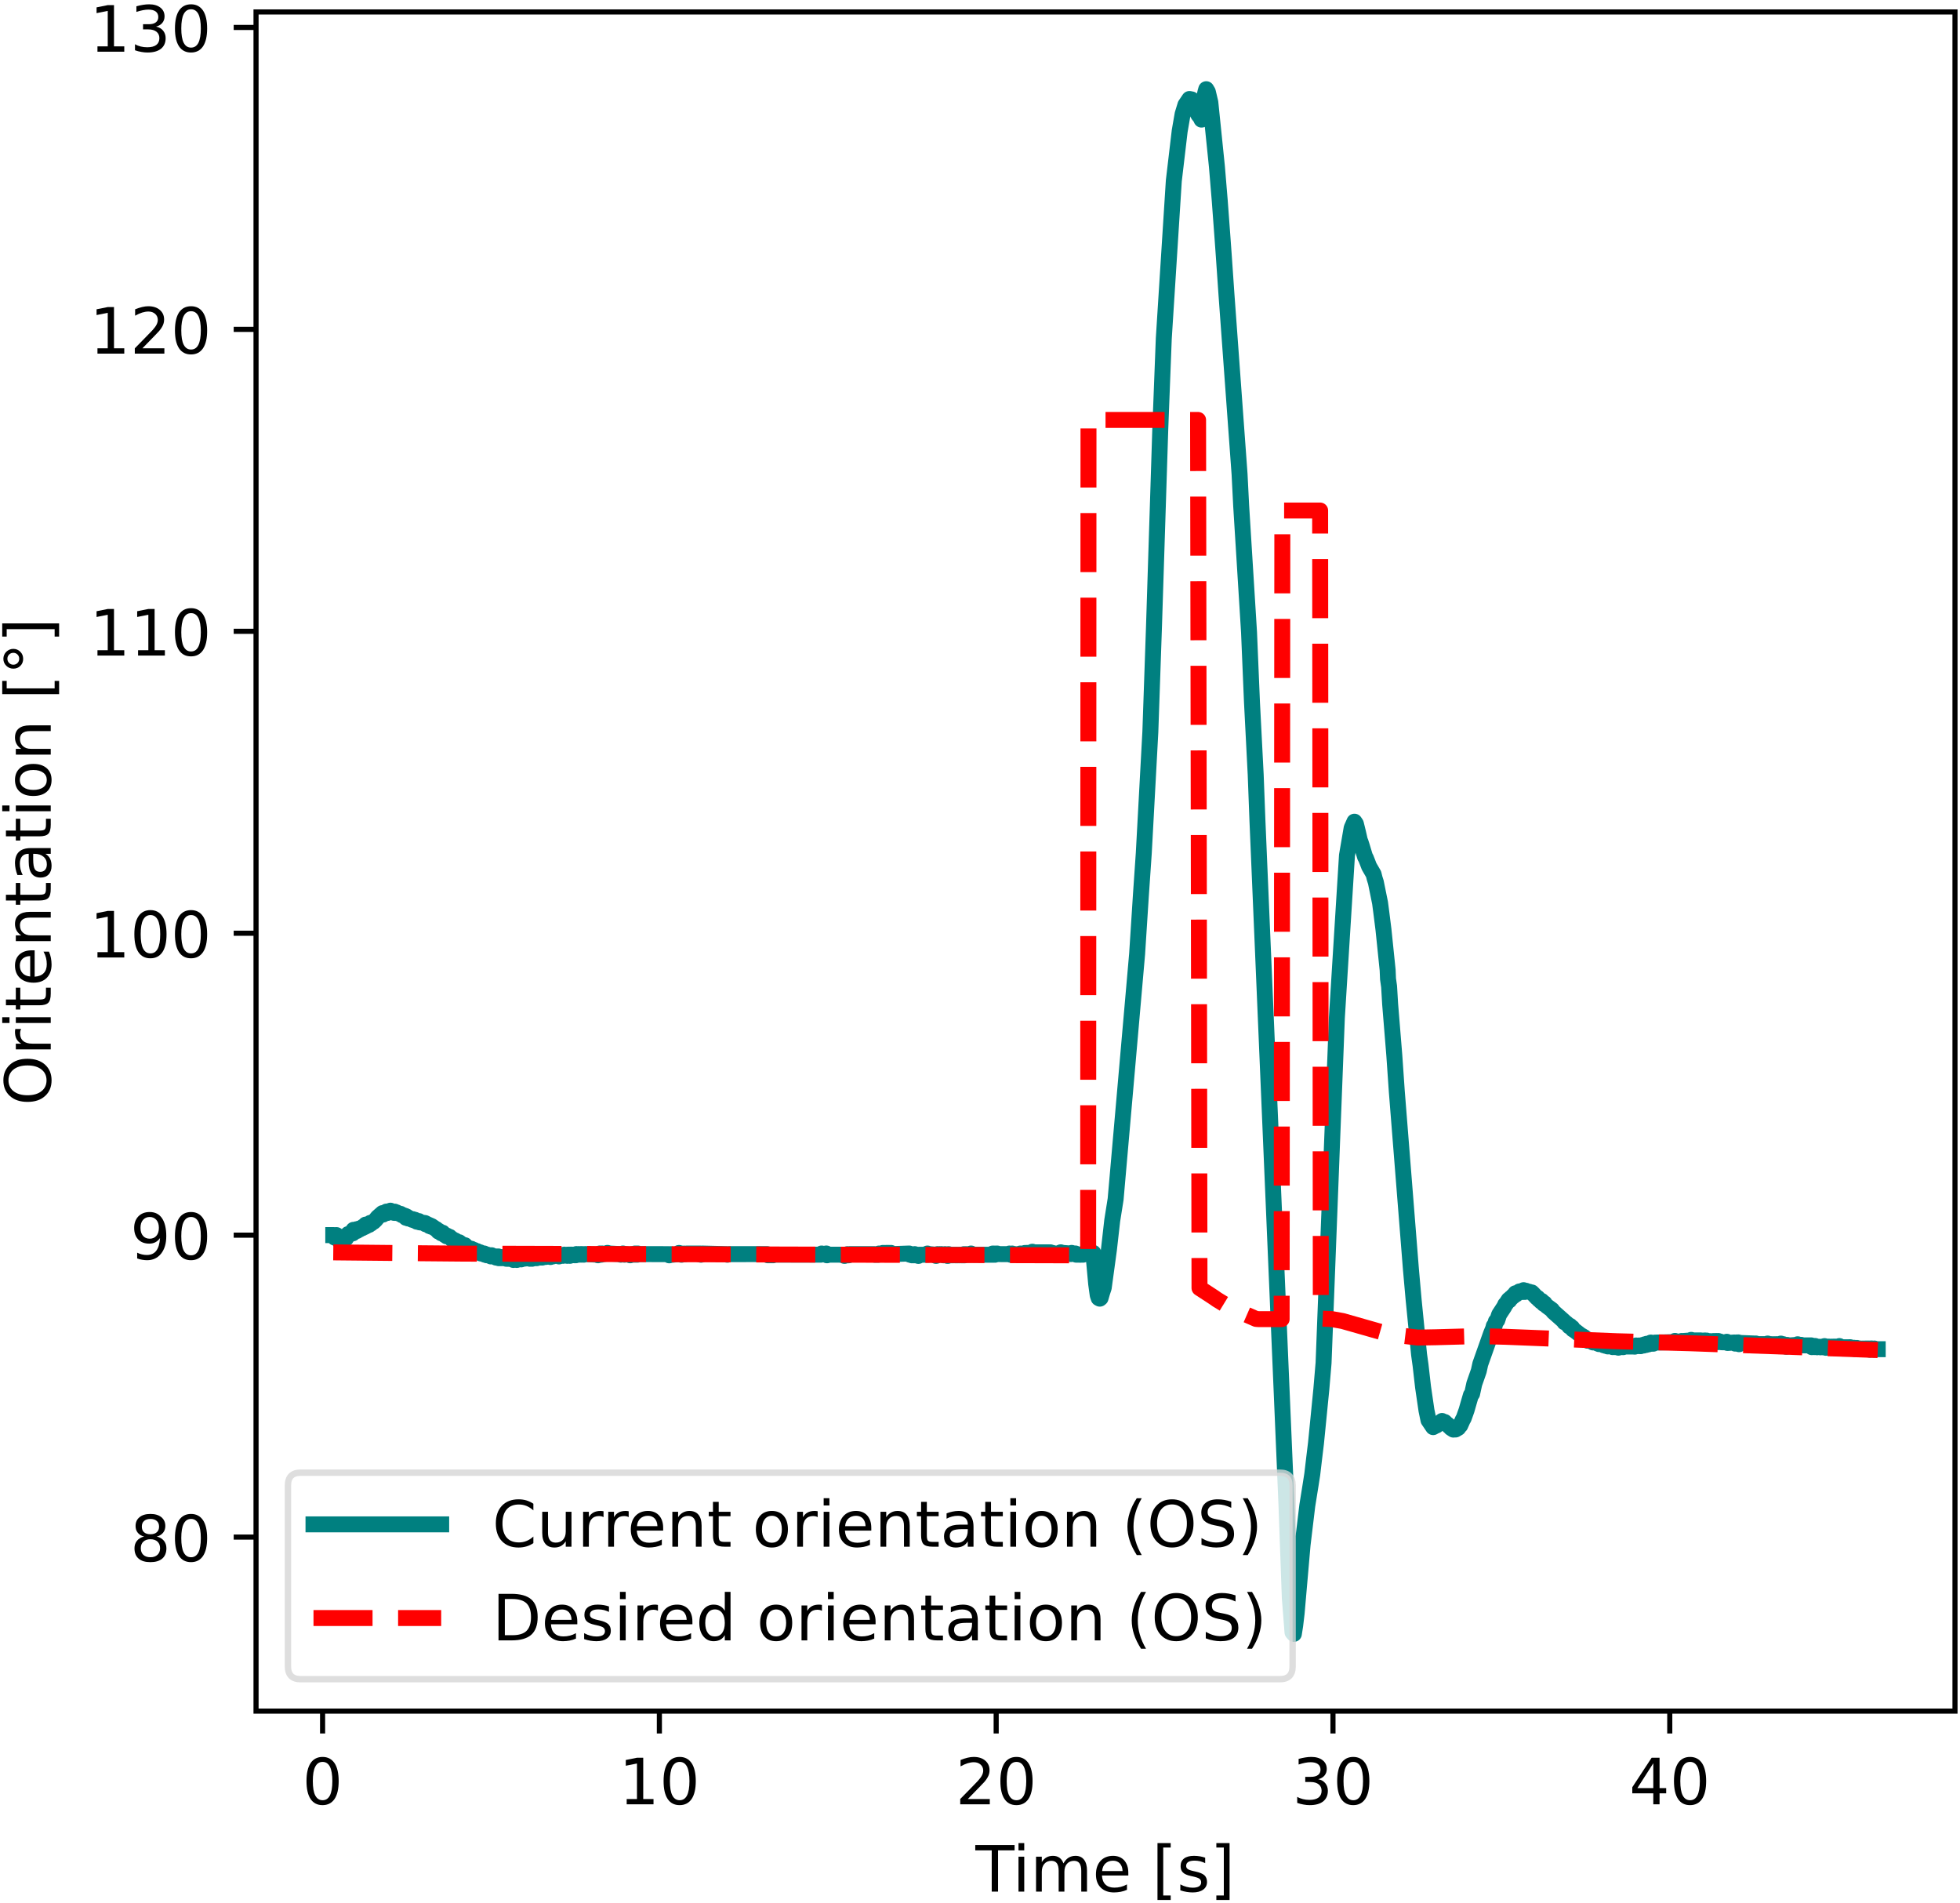 <svg xmlns="http://www.w3.org/2000/svg" xmlns:xlink="http://www.w3.org/1999/xlink" width="307pt" height="298pt" viewBox="0 0 307 298"><clipPath id="a"><path transform="matrix(1 0 0 -1 -63 306)" d="M0 0h460.8v345.6H0z"/></clipPath><g clip-path="url(#a)"><path d="M-63 306h460.8V-39.6H-63z" fill="#fff"/><path d="M40.104 267.984h266.112V1.872H40.104z" fill="#fff"/><path stroke-width=".8" stroke-linejoin="round" fill="none" stroke="#000" d="M50.528 267.984v3.5"/><symbol id="b"><path transform="matrix(.001 0 0 .001 -.066 .013)" d="M318 664c-51 0-89-25-115-75s-38-125-38-225 12-175 38-225 64-75 115-75 89 25 115 75c25 50 38 125 38 225s-13 175-38 225c-26 50-64 75-115 75zm0 78c81 0 143-33 187-97 43-65 65-159 65-281 0-123-22-217-65-281-44-64-106-96-188-96S173 19 130 83 66 241 66 364c0 122 21 216 64 281 43 64 106 97 188 97z"/></symbol><use xlink:href="#b" transform="matrix(10 0 0 -10 48.008 282.708)"/><path stroke-width=".8" stroke-linejoin="round" fill="none" stroke="#000" d="M103.28 267.984v3.5"/><symbol id="c"><path transform="translate(-.11) scale(.001)" d="M124 83h161v556l-175-35v90l174 35h99V83h161V0H124v83z"/></symbol><use xlink:href="#c" transform="matrix(10 0 0 -10 98.021 282.578)"/><use xlink:href="#b" transform="matrix(10 0 0 -10 103.941 282.708)"/><path stroke-width=".8" stroke-linejoin="round" fill="none" stroke="#000" d="M156.034 267.984v3.5"/><symbol id="d"><path transform="translate(-.073) scale(.001)" d="M192 83h344V0H73v83c37 38 88 90 153 156 64 65 105 107 122 126 32 35 54 65 66 90 12 24 19 49 19 73 0 38-14 70-41 94s-62 37-106 37c-31 0-64-6-98-16-34-11-71-27-110-49v100c40 16 77 28 111 36s66 12 95 12c75 0 135-19 180-57s68-88 68-151c0-30-6-59-17-85-11-27-31-59-61-95-8-10-34-37-78-82S271 164 192 83z"/></symbol><use xlink:href="#d" transform="matrix(10 0 0 -10 150.404 282.578)"/><use xlink:href="#b" transform="matrix(10 0 0 -10 156.694 282.708)"/><path stroke-width=".8" stroke-linejoin="round" fill="none" stroke="#000" d="M208.787 267.984v3.5"/><symbol id="e"><path transform="matrix(.001 0 0 .001 -.076 .013)" d="M406 393c47-10 84-31 110-63s40-72 40-118c0-72-25-128-74-167-50-39-120-58-211-58-31 0-63 3-95 9-32 5-66 14-100 26v95c27-16 57-28 90-36 32-8 66-12 102-12 62 0 109 12 141 36s49 60 49 107c0 42-15 76-45 100s-72 37-126 37h-85v81h89c48 0 85 9 111 29 26 19 39 47 39 84s-14 66-40 86c-27 20-65 30-114 30-27 0-56-3-87-9s-65-15-102-27v88c37 10 72 18 105 23 32 5 63 8 93 8 74 0 133-17 177-51s66-80 66-138c0-40-12-74-35-102s-56-48-98-58z"/></symbol><use xlink:href="#e" transform="matrix(10 0 0 -10 203.187 282.708)"/><use xlink:href="#b" transform="matrix(10 0 0 -10 209.447 282.708)"/><path stroke-width=".8" stroke-linejoin="round" fill="none" stroke="#000" d="M261.54 267.984v3.5"/><symbol id="f"><path transform="translate(-.049) scale(.001)" d="M378 643 129 254h249v389zm-26 86h124V254h104v-82H476V0h-98v172H49v95l303 462z"/></symbol><use xlink:href="#f" transform="matrix(10 0 0 -10 255.67 282.578)"/><use xlink:href="#b" transform="matrix(10 0 0 -10 262.2 282.708)"/><symbol id="g"><path transform="translate(.002) scale(.001)" d="M-2 729h616v-83H355V0h-99v646H-2v83z"/></symbol><symbol id="h"><path transform="translate(-.094) scale(.001)" d="M94 547h90V0H94v547zm0 213h90V646H94v114z"/></symbol><symbol id="i"><path transform="translate(-.091) scale(.001)" d="M520 442c22 40 49 69 80 89 31 19 68 29 111 29 56 0 100-20 131-60s47-97 47-170V0h-90v327c0 52-10 91-28 117-19 25-47 38-85 38-47 0-84-16-111-47s-40-73-40-126V0h-90v327c0 52-10 91-28 117-19 25-48 38-86 38-46 0-83-16-110-47s-40-73-40-126V0H91v547h90v-85c20 33 45 58 74 74 28 16 62 24 102 24s73-10 101-30 48-50 62-88z"/></symbol><symbol id="j"><path transform="matrix(.001 0 0 .001 -.055 .013)" d="M562 296v-44H149c4-62 22-110 56-142 33-32 79-48 139-48 34 0 68 4 100 12s65 21 97 39V28c-32-14-65-25-99-31s-69-10-103-10c-88 0-157 25-208 75S55 181 55 268c0 89 24 160 72 213 48 52 114 79 196 79 74 0 132-24 175-71 42-48 64-112 64-193zm-90 26c-1 49-15 88-41 118-27 29-63 44-107 44-50 0-90-15-120-43s-48-68-52-119h320z"/></symbol><symbol id="l"><path transform="matrix(.001 0 0 .001 -.086 .131)" d="M86 760h207v-70H176V-61h117v-70H86v891z"/></symbol><symbol id="m"><path transform="matrix(.001 0 0 .001 -.054 .013)" d="M443 531v-85c-26 12-52 22-79 29-28 6-56 10-85 10-45 0-79-7-101-21s-33-34-33-61c0-21 8-37 24-49s48-24 96-34l31-7c64-14 109-34 136-58 26-25 40-60 40-104 0-51-20-91-60-120-40-30-96-44-166-44-30 0-60 3-92 8S89 8 54 20v93c33-18 66-31 98-39 32-9 64-13 96-13 42 0 75 7 98 21 22 14 34 35 34 62 0 24-9 43-25 56s-52 26-108 38l-31 7c-56 12-97 30-121 54-25 24-37 57-37 100 0 51 18 91 54 119s88 42 156 42c33 0 64-3 94-8 29-5 56-12 81-21z"/></symbol><symbol id="n"><path transform="matrix(.001 0 0 .001 -.097 .131)" d="M304 760v-891H97v70h117v751H97v70h207z"/></symbol><use xlink:href="#g" transform="matrix(10 0 0 -10 152.757 296.25)"/><use xlink:href="#h" transform="matrix(10 0 0 -10 159.53 296.25)"/><use xlink:href="#i" transform="matrix(10 0 0 -10 162.28 296.25)"/><use xlink:href="#j" transform="matrix(10 0 0 -10 171.66 296.38)"/><use xlink:href="#k" transform="matrix(10 0 0 -10 177.26 296.25)"/><use xlink:href="#l" transform="matrix(10 0 0 -10 181.3 297.56)"/><use xlink:href="#m" transform="matrix(10 0 0 -10 184.88 296.38)"/><use xlink:href="#n" transform="matrix(10 0 0 -10 190.52 297.56)"/><path stroke-width=".8" stroke-linejoin="round" fill="none" stroke="#000" d="M40.104 240.727h-3.5"/><symbol id="o"><path transform="matrix(.001 0 0 .001 -.068 .013)" d="M318 346c-47 0-84-13-111-38s-40-59-40-103 13-79 40-104 64-37 111-37c46 0 83 12 110 38 27 25 41 59 41 103s-14 78-40 103c-27 25-64 38-111 38zm-99 42c-42 10-75 30-99 59s-35 64-35 106c0 58 20 104 62 138 41 34 98 51 171 51 72 0 129-17 171-51 41-34 62-80 62-138 0-42-12-77-36-106s-56-49-98-59c47-11 84-33 111-65 26-32 40-72 40-118 0-71-22-125-65-162-44-38-106-56-186-56S175 5 132 43c-43 37-64 91-64 162 0 46 13 86 40 118 26 32 63 54 111 65zm-36 156c0-38 11-68 35-89s57-31 100-31c42 0 75 10 99 31s36 51 36 89-12 67-36 88-57 32-99 32c-43 0-76-11-100-32s-35-50-35-88z"/></symbol><use xlink:href="#o" transform="matrix(10 0 0 -10 21.065 244.654)"/><use xlink:href="#b" transform="matrix(10 0 0 -10 27.405 244.654)"/><path stroke-width=".8" stroke-linejoin="round" fill="none" stroke="#000" d="M40.104 193.441h-3.5"/><symbol id="p"><path transform="matrix(.001 0 0 .001 -.063 .013)" d="M110 15v90c24-12 49-21 75-27 25-6 50-9 75-9 64 0 114 21 148 65s54 110 60 200c-20-28-44-50-72-65-29-15-61-22-96-22-74 0-132 22-174 66S63 417 63 494c0 74 22 134 66 180 44 45 103 68 177 68 84 0 149-33 193-97 44-65 67-159 67-281 0-116-28-207-82-275C429 21 356-13 264-13c-25 0-50 3-75 7-26 4-52 11-79 21zm196 309c44 0 79 15 105 45s39 72 39 125c0 52-13 94-39 124s-61 46-105 46-79-16-105-46-39-72-39-124c0-53 13-95 39-125s61-45 105-45z"/></symbol><use xlink:href="#p" transform="matrix(10 0 0 -10 21.015 197.368)"/><use xlink:href="#b" transform="matrix(10 0 0 -10 27.405 197.368)"/><path stroke-width=".8" stroke-linejoin="round" fill="none" stroke="#000" d="M40.104 146.156h-3.5"/><use xlink:href="#c" transform="matrix(10 0 0 -10 15.126 149.953)"/><use xlink:href="#b" transform="matrix(10 0 0 -10 21.046 150.083)"/><use xlink:href="#b" transform="matrix(10 0 0 -10 27.406 150.083)"/><path stroke-width=".8" stroke-linejoin="round" fill="none" stroke="#000" d="M40.104 98.87h-3.5"/><use xlink:href="#c" transform="matrix(10 0 0 -10 15.126 102.667)"/><use xlink:href="#c" transform="matrix(10 0 0 -10 21.486 102.667)"/><use xlink:href="#b" transform="matrix(10 0 0 -10 27.406 102.797)"/><path stroke-width=".8" stroke-linejoin="round" fill="none" stroke="#000" d="M40.104 51.584h-3.5"/><use xlink:href="#c" transform="matrix(10 0 0 -10 15.126 55.381)"/><use xlink:href="#d" transform="matrix(10 0 0 -10 21.116 55.381)"/><use xlink:href="#b" transform="matrix(10 0 0 -10 27.406 55.511)"/><path stroke-width=".8" stroke-linejoin="round" fill="none" stroke="#000" d="M40.104 4.298h-3.5"/><use xlink:href="#c" transform="matrix(10 0 0 -10 15.126 8.095)"/><use xlink:href="#e" transform="matrix(10 0 0 -10 21.146 8.225)"/><use xlink:href="#b" transform="matrix(10 0 0 -10 27.406 8.225)"/><symbol id="q"><path transform="matrix(.001 0 0 .001 -.056 .013)" d="M394 662c-72 0-129-27-171-80-42-54-63-126-63-218s21-165 63-218c42-54 99-80 171-80 71 0 128 26 170 80 42 53 63 126 63 218s-21 164-63 218c-42 53-99 80-170 80zm0 80c102 0 183-35 245-103 61-68 92-160 92-275 0-116-31-207-92-275C577 21 496-13 394-13 291-13 209 21 148 89c-62 68-92 159-92 275 0 115 30 207 92 275 61 68 143 103 246 103z"/></symbol><symbol id="r"><path transform="translate(-.091) scale(.001)" d="M411 463c-10 6-21 10-33 13-12 2-25 4-39 4-51 0-90-17-117-50-28-33-41-80-41-142V0H91v547h90v-85c18 33 43 58 73 74s67 24 111 24c6 0 13-1 21-1 7-1 15-2 25-4v-92z"/></symbol><symbol id="s"><path transform="translate(-.027) scale(.001)" d="M183 702V547h185v-70H183V180c0-45 6-74 18-86 12-13 37-19 75-19h92V0h-92c-70 0-118 13-144 39s-39 73-39 141v297H27v70h66v155h90z"/></symbol><symbol id="t"><path transform="translate(-.091) scale(.001)" d="M549 330V0h-90v327c0 52-11 90-31 116s-50 39-90 39c-49 0-87-16-115-47s-42-73-42-126V0H91v547h90v-85c21 32 46 57 76 73 29 16 63 25 101 25 62 0 110-20 142-59s49-96 49-171z"/></symbol><symbol id="u"><path transform="matrix(.001 0 0 .001 -.06 .013)" d="M343 275c-73 0-123-9-151-25-28-17-42-45-42-85 0-32 10-58 31-76 21-19 50-28 86-28 50 0 90 17 120 53 30 35 45 82 45 141v20h-89zm179 37V0h-90v83c-21-34-47-58-77-73s-68-23-112-23c-56 0-101 15-134 46s-49 73-49 126c0 61 20 107 62 139 41 31 102 47 184 47h126v9c0 41-14 73-41 96-27 22-65 34-114 34-32 0-62-4-92-12s-58-19-85-33v83c32 12 64 22 95 28s61 10 91 10c79 0 138-21 177-62s59-103 59-186z"/></symbol><symbol id="v"><path transform="matrix(.001 0 0 .001 -.055 .013)" d="M306 484c-48 0-86-19-114-57s-42-89-42-154c0-66 13-117 41-155s66-56 115-56c48 0 86 18 114 56s42 89 42 155c0 64-14 116-42 154s-66 57-114 57zm0 76c78 0 139-26 184-76 44-51 67-121 67-211s-23-160-67-210c-45-51-106-76-184-76-79 0-141 25-185 76-44 50-66 120-66 210s22 160 66 211c44 50 106 76 185 76z"/></symbol><symbol id="w"><path transform="matrix(.001 0 0 .001 -.095 -.432)" d="M250 679c-26 0-48-9-66-27s-27-40-27-66 9-48 27-66 40-26 66-26 48 8 66 26 27 40 27 66-9 48-27 66-40 27-66 27zm0 63c20 0 40-4 60-12 19-8 36-20 50-34 14-15 25-32 33-50 8-19 12-39 12-60 0-44-16-80-46-110s-67-44-110-44c-44 0-81 14-110 44-30 29-44 66-44 110 0 43 15 80 45 110s66 46 110 46z"/></symbol><use xlink:href="#q" transform="matrix(0 -10 -10 0 8.078 172.571)"/><use xlink:href="#r" transform="matrix(0 -10 -10 0 7.948 164.351)"/><use xlink:href="#h" transform="matrix(0 -10 -10 0 7.948 160.211)"/><use xlink:href="#s" transform="matrix(0 -10 -10 0 7.948 158.101)"/><use xlink:href="#j" transform="matrix(0 -10 -10 0 8.078 153.901)"/><use xlink:href="#t" transform="matrix(0 -10 -10 0 7.948 147.391)"/><use xlink:href="#s" transform="matrix(0 -10 -10 0 7.948 141.691)"/><use xlink:href="#u" transform="matrix(0 -10 -10 0 8.078 137.441)"/><use xlink:href="#s" transform="matrix(0 -10 -10 0 7.948 131.641)"/><use xlink:href="#h" transform="matrix(0 -10 -10 0 7.948 127.051)"/><use xlink:href="#v" transform="matrix(0 -10 -10 0 8.078 124.661)"/><use xlink:href="#t" transform="matrix(0 -10 -10 0 7.948 118.181)"/><use xlink:href="#k" transform="matrix(0 -10 -10 0 7.948 112.751)"/><use xlink:href="#l" transform="matrix(0 -10 -10 0 9.258 108.711)"/><use xlink:href="#w" transform="matrix(0 -10 -10 0 3.628 104.721)"/><use xlink:href="#n" transform="matrix(0 -10 -10 0 9.258 99.701)"/><clipPath id="x"><path transform="matrix(1 0 0 -1 -63 306)" d="M103.104 38.016h266.112v266.112H103.104z"/></clipPath><g clip-path="url(#x)"><path stroke-width="2.5" stroke-linecap="square" stroke-linejoin="round" fill="none" stroke="teal" d="M52.2 193.436h.095l.116.377.2-.377h.1l.333.758.095-.278.106.436.38-.51.047.38.332-.428.085-.01.105.162.332-.67.111.16.422-.434.116-.135.09.288.105-.548.111.284.37-.375.058.27.153-.122.137-.237.11.134.222-.232.222.016.116-.232.079.127.232-.103.095-.345.1.244.317-.321.116.122.2-.321.106.121.2-.205.216-.091.306-.298.327-.399.75-.656.11.22.217-.286.09.113.21-.286.153.215.069-.193.285-.071.11-.092.117.21.205-.082.111.009.132.205.095-.192.105.206.206-.087.185.111.242.108.19.01.217.205.226.007.217.202.084-.094.106.294.116-.19.205.295.122-.094.506.3.116-.094.211.196.137-.093.29.292.08-.093.116.097.121-.094.1.192.85.106.105.19.095-.093.3.192h.101l.11.19.112-.093.142.189.069-.094.685.474h.053l.332.377.08-.094.237.188.148.188.037-.094h.158l.338.375h.147l.143.188.079-.094.3.187h.106l.359.373h.132l.058.187.084-.093.116.186.11-.094.217.187.195.092.111.093.106-.093.485.371.417.092.058.279.084-.093.449.37.084-.093.216.185.111-.093.206.279.227-.093.079.278.1-.185.11.184.175-.092.253.186.106.092.116-.093.105.186.09-.094.316.186.122-.093.1.185.09-.093.21.185.117-.093.216.093.195-.001.137.186.1-.186.301.185h.311l.1.185.127-.185.09.184.116-.185.09.278.132-.187.116.186.09-.186.094.184.2-.093.106.093.122-.091.332.184.95-.002.137.184.058-.092.105-.092.11.093.101-.093.153.185.069-.186.116.094.132-.185.052.185.111-.184.211.185.106-.185.21.092.75-.094.132-.093.174.186.227-.185.095.184.195-.185.158.092.074-.185.095.185.11-.092.106.093.417-.185.248.092.068-.092.127.092.18-.093.142-.093.184.093.538-.089.196-.092.058.186.074-.093.084-.092.211.093.359-.186.168.093.301-.093.137.185.095-.186.1.094.196-.093.232.093.206-.186.47.185.057-.184.09.091.137-.092.116.185.121-.185.116.092.074-.092.195.092.132-.092.08.093.12-.093.106.093.085-.184.242.095.111-.093.185.092.195-.093.11.093.117-.092.2.093.211-.093 1.894.092.116.094.11-.186.106.092.074-.185.106.185h.132l.11-.186.217.094.57-.093.057-.093.19.093 1.815.094.085.094.337-.186.238.186.174-.093.57.093.152.094.317-.187.105.093.106-.092.116.094.105-.186.122.186.11-.186.127.186.08-.186.205.093 4.658.008.074.185.216-.184.222.093.939-.094.148-.188.094.186.074-.092.106.001.105.187.106-.185.216.093.127-.093.084.094.211-.095 2.21-.003.111.185.2-.187 3.81.096.11.093.217-.094 5.998-.006.142.185.195-.092.085.093.216-.094.1.093.11-.094.101.094.216-.093h7.265l.126-.186.206.093.533-.094.1.279.095-.187.216.093 2.316.005.121.186.09-.185.116.095.248-.185.174.184.127-.185 3.95-.001.059.094h.517l.11-.187.075.093.242-.093.074.092.232-.187.111.187.132-.186.184.186.117-.188.094.094.111-.094.08.186.105-.186.116.186.206-.187.221.187 2.638-.093.105.186.206-.091.116.184.2-.092.106.092.127-.184.116.187.079-.092.148.095.121-.093.116.185.121-.187 1.177-.002.121-.186.09.185.21-.094.982.093.069.187.221-.278.206.092.137-.093.227.094.058-.094.322.187.221-.184.08.187.21-.094.127.186.142-.278.048.093.137.092.106-.094.084.092.206-.091.1.093.227-.095.153.094.074-.091.079.093.11-.092.122.093.21-.095.08.092.106-.093.221.096.106-.093.153.094.105-.187.069.186.216-.187.195.092.164-.093.063.092.2-.094.122.094.068-.188.1.186.111-.092.232.095 2.891.004.058-.188.106.187.09-.187.158.185.163-.186.116.094.095-.093.222.089 1.577.003.095-.093.185.187.053-.093.131.092.059-.186.126.185.09-.093.116.088.1-.092.327.103.106-.093.1.091.11-.093.111.094.08-.189.116.187.116-.188.1.187.2-.188.111.092.11-.185 1.035-.002.116-.186.105.185.317-.094h2.115l.106.186.163-.187.058.186.296-.092.221.092.955-.001.106-.186.116.185.21-.093 1.156.091.106.094.116-.186.295.092.153.088.137-.09.132.19.839.005.11-.093.106.093.222-.188.132.093.168-.185.29.092.813-.093.443 4.838.243 1.77.153.463.174.093.121-.098.243-.845.253-.768.812-5.956.517-4.566.533-3.35 3.366-38.394.601-9.33.443-6.465 1.03-19.013.574-16.636.981-30.771.549-14.185 1.572-24.707.918-7.78.459-2.656.438-1.435.627-.927.127.019.084.125.122-.087.306.56.717 1.78.422.547.116.281.338-3.11.295-1.27.111-.383.248.417.39 1.65 1.03 10.043.442 5.312.422 5.689.216 2.997.417 6.038 2.052 28.143.254 4.993 1.229 19.772.459 10.923.585 11.385.27 7.126 4.547 107.178.527 14.625.422 5.387.211.242.206-1.31.227-1.911.933-10.717.739-6.156.528-3.297.253-1.626.274-2.326.306-2.525.844-8.506.343-4.05 2.084-54.078 1.582-25.416.734-4.298.437-.986.227.336.348 1.411.285 1.247.085.168.205.634.517 1.717.111.164.238.6.284.737.702 1.212.164.66.19.598.659 3.247.2 1.525.333 2.646.654 6.343.058 1.386.169 1.185.163 2.749.654 8.026.39 5.654 2.216 27.902.422 4.75.85 8.556.232 1.67.39 3.408.538 3.68.317 1.529.728 1.08.227-.136.306-.128.86-.698.19.16.115.092.111-.091.354.364.068.007.243.273.084-.007.211.288.401.265.127-.09.206.075.437-.258.175-.364.126-.007.412-.925.12-.182.46-1.29.364-1.269.322-1.1.179-.196.343-1.563.707-2.025.237-1.086 1.683-4.759.338-.817.084-.36.127-.007.21-.727.217-.18.29-.886.807-1.23.164-.362.105-.086.422-.64.1.095.217-.368.1-.005.216-.276.106.003.09-.19.12.006.106-.281.095.184.206-.193.332-.28.106.091.311-.188.116.177.11-.277.196.273.185-.181.148.085.416.087.195.09.148.001.19.184.623.66h.105l.2.286.217.097.1.189.11-.092.328.465.116-.095.19.282.216.192.77.561.174.27 1.688 1.494.09.18.227.093.411.36.111.192.122-.092.216.291h.126l.1.276.185.093 1.076.83.08.175.116-.088.216.18h.084l.232.297.117.1.079-.092.137.277.11-.1.17.092.332.08.216.192.127-.1.079.091.432.084.08.092.116-.096.11.188.132-.092.19.092.296.088.126.096.08-.192.226.28h.11l.096-.184.132.28.169-.096.226.092.111-.088.206.009.058.188.058-.184.306.184.11-.092.254.092.08-.096.073.184.116-.188.105.096.095-.184.233.184.205.009.122-.184.19.083.933.004.116-.087.111.092.106-.08.21.097.227-.184.185.1.222-.091.11.092.111-.097.085.101.337-.189.137.088.174-.184.206.096.111-.184.248.096.18-.096.078-.005.132-.184.08.189.115-.097.175.088.263-.172 2.939-.084.21-.184.222.096.628.009.216-.097.1.084.217-.084 1.05-.076.105-.096.2.092 1.103-.004.085.189.09-.19.305.198.143-.18.163.084.074-.093.047.185.2-.172.46.273.079-.185.127.185.184-.097.106.084.11-.185.117.093.12-.097.08.097.132-.101.195.18.11-.18.217.176.074-.088.227.11.786.017.047-.089.116.185 1.071-.075.132.177.232-.182.053.08.195-.088.122.278.216-.194 2.194.088.106.093.116-.093.222.093 1.471.008.143-.096.153.269.105-.173.238.097.074-.097.158.093.269-.084.147.19.064-.19.126.093.09-.097.211.088.106-.088.21.088.117-.181.2.185.169-.092.153.185.206-.075.116.287.158-.283.047.185.306-.101 1.177-.093.105-.092.454.18.084-.092.085.088 1.487-.004.111.278.085-.186.1.089.169-.093.052.185.106-.18.311.202.227-.084.306.093.222-.097.1.088.311-.18.216.264.1-.18.117.087.216-.092.311.19.1-.181.095.092.122-.092.09.088.1-.097.116.097.11-.093.227.097.2-.092.096.097.11-.19.116.185.09-.088.232.097 1.266-.013.185.176.121-.088.2.097.096-.097.121.19.311-.168.217.177.242-.084.074-.004.1.106.227-.097 1.055-.005.132.19.11-.194.096.097.074-.102.316.185.111-.176.222.102h.295"/></g><clipPath id="y"><path transform="matrix(1 0 0 -1 -63 306)" d="M103.104 38.016h266.112v266.112H103.104z"/></clipPath><g clip-path="url(#y)"><path stroke-width="2.5" stroke-dasharray="9.25,4" stroke-linejoin="round" fill="none" stroke="red" d="m52.2 196.139 13.758.137 6.715.06 97.768.272.052-130.838h17.166l.222 135.956 2.231 1.454.496.348 1.614.985.507.301 4.02 1.75.422.03h3.576l.111-126.638h5.919l.105 126.558.09-.002 1.588.07 1.725.307 1.762.5 5.365 1.53 4.658.566 2.864-.054 6.573-.181 4.279.11 17.419.693 11.42.315 29.495 1.068"/></g><path stroke-width=".8" stroke-linecap="square" stroke-miterlimit="10" fill="none" stroke="#000" d="M40.104 267.984V1.872M306.216 267.984V1.872M40.104 267.984h266.112M40.104 1.872h266.112"/><path d="M47.104 262.984h153.36c1.333 0 2-.667 2-2V232.64c0-1.333-.667-2-2-2H47.103c-1.333 0-2 .667-2 2v28.344c0 1.333.667 2 2 2z" fill="#fff" fill-opacity=".8"/><path stroke-miterlimit="10" fill="none" stroke="#d5d6d5" stroke-opacity=".8" d="M47.104 262.984h153.36c1.333 0 2-.667 2-2V232.64c0-1.333-.667-2-2-2H47.103c-1.333 0-2 .667-2 2v28.344c0 1.333.667 2 2 2z"/><path stroke-width="2.5" stroke-linecap="square" stroke-linejoin="round" fill="none" stroke="teal" d="M49.104 238.734h20"/><symbol id="z"><path transform="matrix(.001 0 0 .001 -.056 .013)" d="M644 673V569c-34 30-69 53-107 69-38 15-77 23-119 23-84 0-148-26-192-77s-66-124-66-220 22-170 66-221 108-76 192-76c42 0 81 7 119 23 38 15 73 38 107 69V56c-35-24-72-41-110-52s-79-17-122-17C302-13 215 20 151 87S56 246 56 364c0 117 31 209 95 277 64 67 151 101 261 101 44 0 85-6 123-17 38-12 75-29 109-52z"/></symbol><symbol id="A"><path transform="matrix(.001 0 0 .001 -.085 .013)" d="M85 216v331h90V219c0-52 10-90 30-116s50-39 91-39c48 0 87 15 115 46s42 73 42 127v310h90V0h-90v84c-22-34-48-58-76-74-29-15-62-23-100-23-63 0-111 19-143 58-33 38-49 95-49 171zm226 344z"/></symbol><symbol id="B"><path transform="matrix(.001 0 0 .001 -.086 .131)" d="M310 759c-44-76-76-150-97-223-22-73-32-147-32-222 0-76 10-150 32-223 21-74 53-147 97-222h-78C183-54 146 20 122 94S86 241 86 314c0 72 12 145 36 219s60 149 110 226h78z"/></symbol><symbol id="C"><path transform="matrix(.001 0 0 .001 -.066 .013)" d="M535 705v-96c-38 18-73 31-106 40-34 8-66 13-96 13-54 0-96-11-125-31-29-21-43-51-43-89 0-32 9-57 29-73 19-17 56-30 110-40l60-12c73-14 127-39 162-74 35-36 53-83 53-142 0-71-24-124-71-160-48-36-117-54-208-54-35 0-72 4-111 11S110 16 69 32v102c40-23 79-40 117-51 38-12 76-17 114-17 56 0 99 11 130 33 30 22 46 53 46 95 0 36-11 64-33 84s-58 35-108 45l-60 12c-74 14-127 37-160 69-33 31-49 74-49 130 0 64 22 115 68 152 45 37 108 56 188 56 34 0 68-3 104-9 35-6 71-16 109-28z"/></symbol><symbol id="D"><path transform="matrix(.001 0 0 .001 -.08 .131)" d="M80 759h78c48-77 85-152 109-226s37-147 37-219c0-73-13-146-37-220S206-54 158-131H80c43 75 75 148 97 222 21 73 32 147 32 223 0 75-11 149-32 222-22 73-54 147-97 223z"/></symbol><use xlink:href="#z" transform="matrix(10 0 0 -10 77.664 242.364)"/><use xlink:href="#A" transform="matrix(10 0 0 -10 84.934 242.364)"/><use xlink:href="#r" transform="matrix(10 0 0 -10 91.334 242.234)"/><use xlink:href="#r" transform="matrix(10 0 0 -10 95.272 242.234)"/><use xlink:href="#j" transform="matrix(10 0 0 -10 98.803 242.364)"/><use xlink:href="#t" transform="matrix(10 0 0 -10 105.313 242.234)"/><use xlink:href="#s" transform="matrix(10 0 0 -10 111.013 242.234)"/><use xlink:href="#k" transform="matrix(10 0 0 -10 114.663 242.234)"/><use xlink:href="#v" transform="matrix(10 0 0 -10 118.393 242.364)"/><use xlink:href="#r" transform="matrix(10 0 0 -10 124.873 242.234)"/><use xlink:href="#h" transform="matrix(10 0 0 -10 129.013 242.234)"/><use xlink:href="#j" transform="matrix(10 0 0 -10 131.403 242.364)"/><use xlink:href="#t" transform="matrix(10 0 0 -10 137.913 242.234)"/><use xlink:href="#s" transform="matrix(10 0 0 -10 143.613 242.234)"/><use xlink:href="#u" transform="matrix(10 0 0 -10 147.863 242.364)"/><use xlink:href="#s" transform="matrix(10 0 0 -10 153.663 242.234)"/><use xlink:href="#h" transform="matrix(10 0 0 -10 158.253 242.234)"/><use xlink:href="#v" transform="matrix(10 0 0 -10 160.643 242.364)"/><use xlink:href="#t" transform="matrix(10 0 0 -10 167.123 242.234)"/><use xlink:href="#k" transform="matrix(10 0 0 -10 172.553 242.234)"/><use xlink:href="#B" transform="matrix(10 0 0 -10 176.593 243.544)"/><use xlink:href="#q" transform="matrix(10 0 0 -10 180.193 242.364)"/><use xlink:href="#C" transform="matrix(10 0 0 -10 188.163 242.364)"/><use xlink:href="#D" transform="matrix(10 0 0 -10 194.653 243.544)"/><path stroke-width="2.5" stroke-dasharray="9.25,4" stroke-linejoin="round" fill="none" stroke="red" d="M49.104 253.406h20"/><symbol id="E"><path transform="translate(-.098) scale(.001)" d="M197 648V81h119c100 0 174 22 221 68 46 46 70 118 70 216s-24 169-70 215c-47 45-121 68-221 68H197zm-99 81h203c141 0 245-30 311-88 66-59 99-151 99-276 0-126-34-218-100-277S441 0 301 0H98v729z"/></symbol><symbol id="F"><path transform="matrix(.001 0 0 .001 -.055 .013)" d="M454 464v296h90V0h-90v82c-19-33-43-57-72-72s-63-23-103-23c-66 0-120 26-162 78S55 187 55 273s20 155 62 208c42 52 96 79 162 79 40 0 74-8 103-24s53-40 72-72zM148 273c0-66 13-118 40-156s64-56 112-56 85 18 113 56c27 38 41 90 41 156s-14 117-41 155c-28 38-65 57-113 57s-85-19-112-57-40-89-40-155z"/></symbol><use xlink:href="#E" transform="matrix(10 0 0 -10 78.084 256.906)"/><use xlink:href="#j" transform="matrix(10 0 0 -10 85.354 257.036)"/><use xlink:href="#m" transform="matrix(10 0 0 -10 91.494 257.036)"/><use xlink:href="#h" transform="matrix(10 0 0 -10 97.104 256.906)"/><use xlink:href="#r" transform="matrix(10 0 0 -10 99.854 256.906)"/><use xlink:href="#j" transform="matrix(10 0 0 -10 103.385 257.036)"/><use xlink:href="#F" transform="matrix(10 0 0 -10 109.535 257.036)"/><use xlink:href="#k" transform="matrix(10 0 0 -10 115.335 256.906)"/><use xlink:href="#v" transform="matrix(10 0 0 -10 119.065 257.036)"/><use xlink:href="#r" transform="matrix(10 0 0 -10 125.545 256.906)"/><use xlink:href="#h" transform="matrix(10 0 0 -10 129.685 256.906)"/><use xlink:href="#j" transform="matrix(10 0 0 -10 132.075 257.036)"/><use xlink:href="#t" transform="matrix(10 0 0 -10 138.585 256.906)"/><use xlink:href="#s" transform="matrix(10 0 0 -10 144.285 256.906)"/><use xlink:href="#u" transform="matrix(10 0 0 -10 148.535 257.036)"/><use xlink:href="#s" transform="matrix(10 0 0 -10 154.335 256.906)"/><use xlink:href="#h" transform="matrix(10 0 0 -10 158.925 256.906)"/><use xlink:href="#v" transform="matrix(10 0 0 -10 161.315 257.036)"/><use xlink:href="#t" transform="matrix(10 0 0 -10 167.795 256.906)"/><use xlink:href="#k" transform="matrix(10 0 0 -10 173.225 256.906)"/><use xlink:href="#B" transform="matrix(10 0 0 -10 177.265 258.216)"/><use xlink:href="#q" transform="matrix(10 0 0 -10 180.865 257.036)"/><use xlink:href="#C" transform="matrix(10 0 0 -10 188.835 257.036)"/><use xlink:href="#D" transform="matrix(10 0 0 -10 195.325 258.216)"/></g></svg>